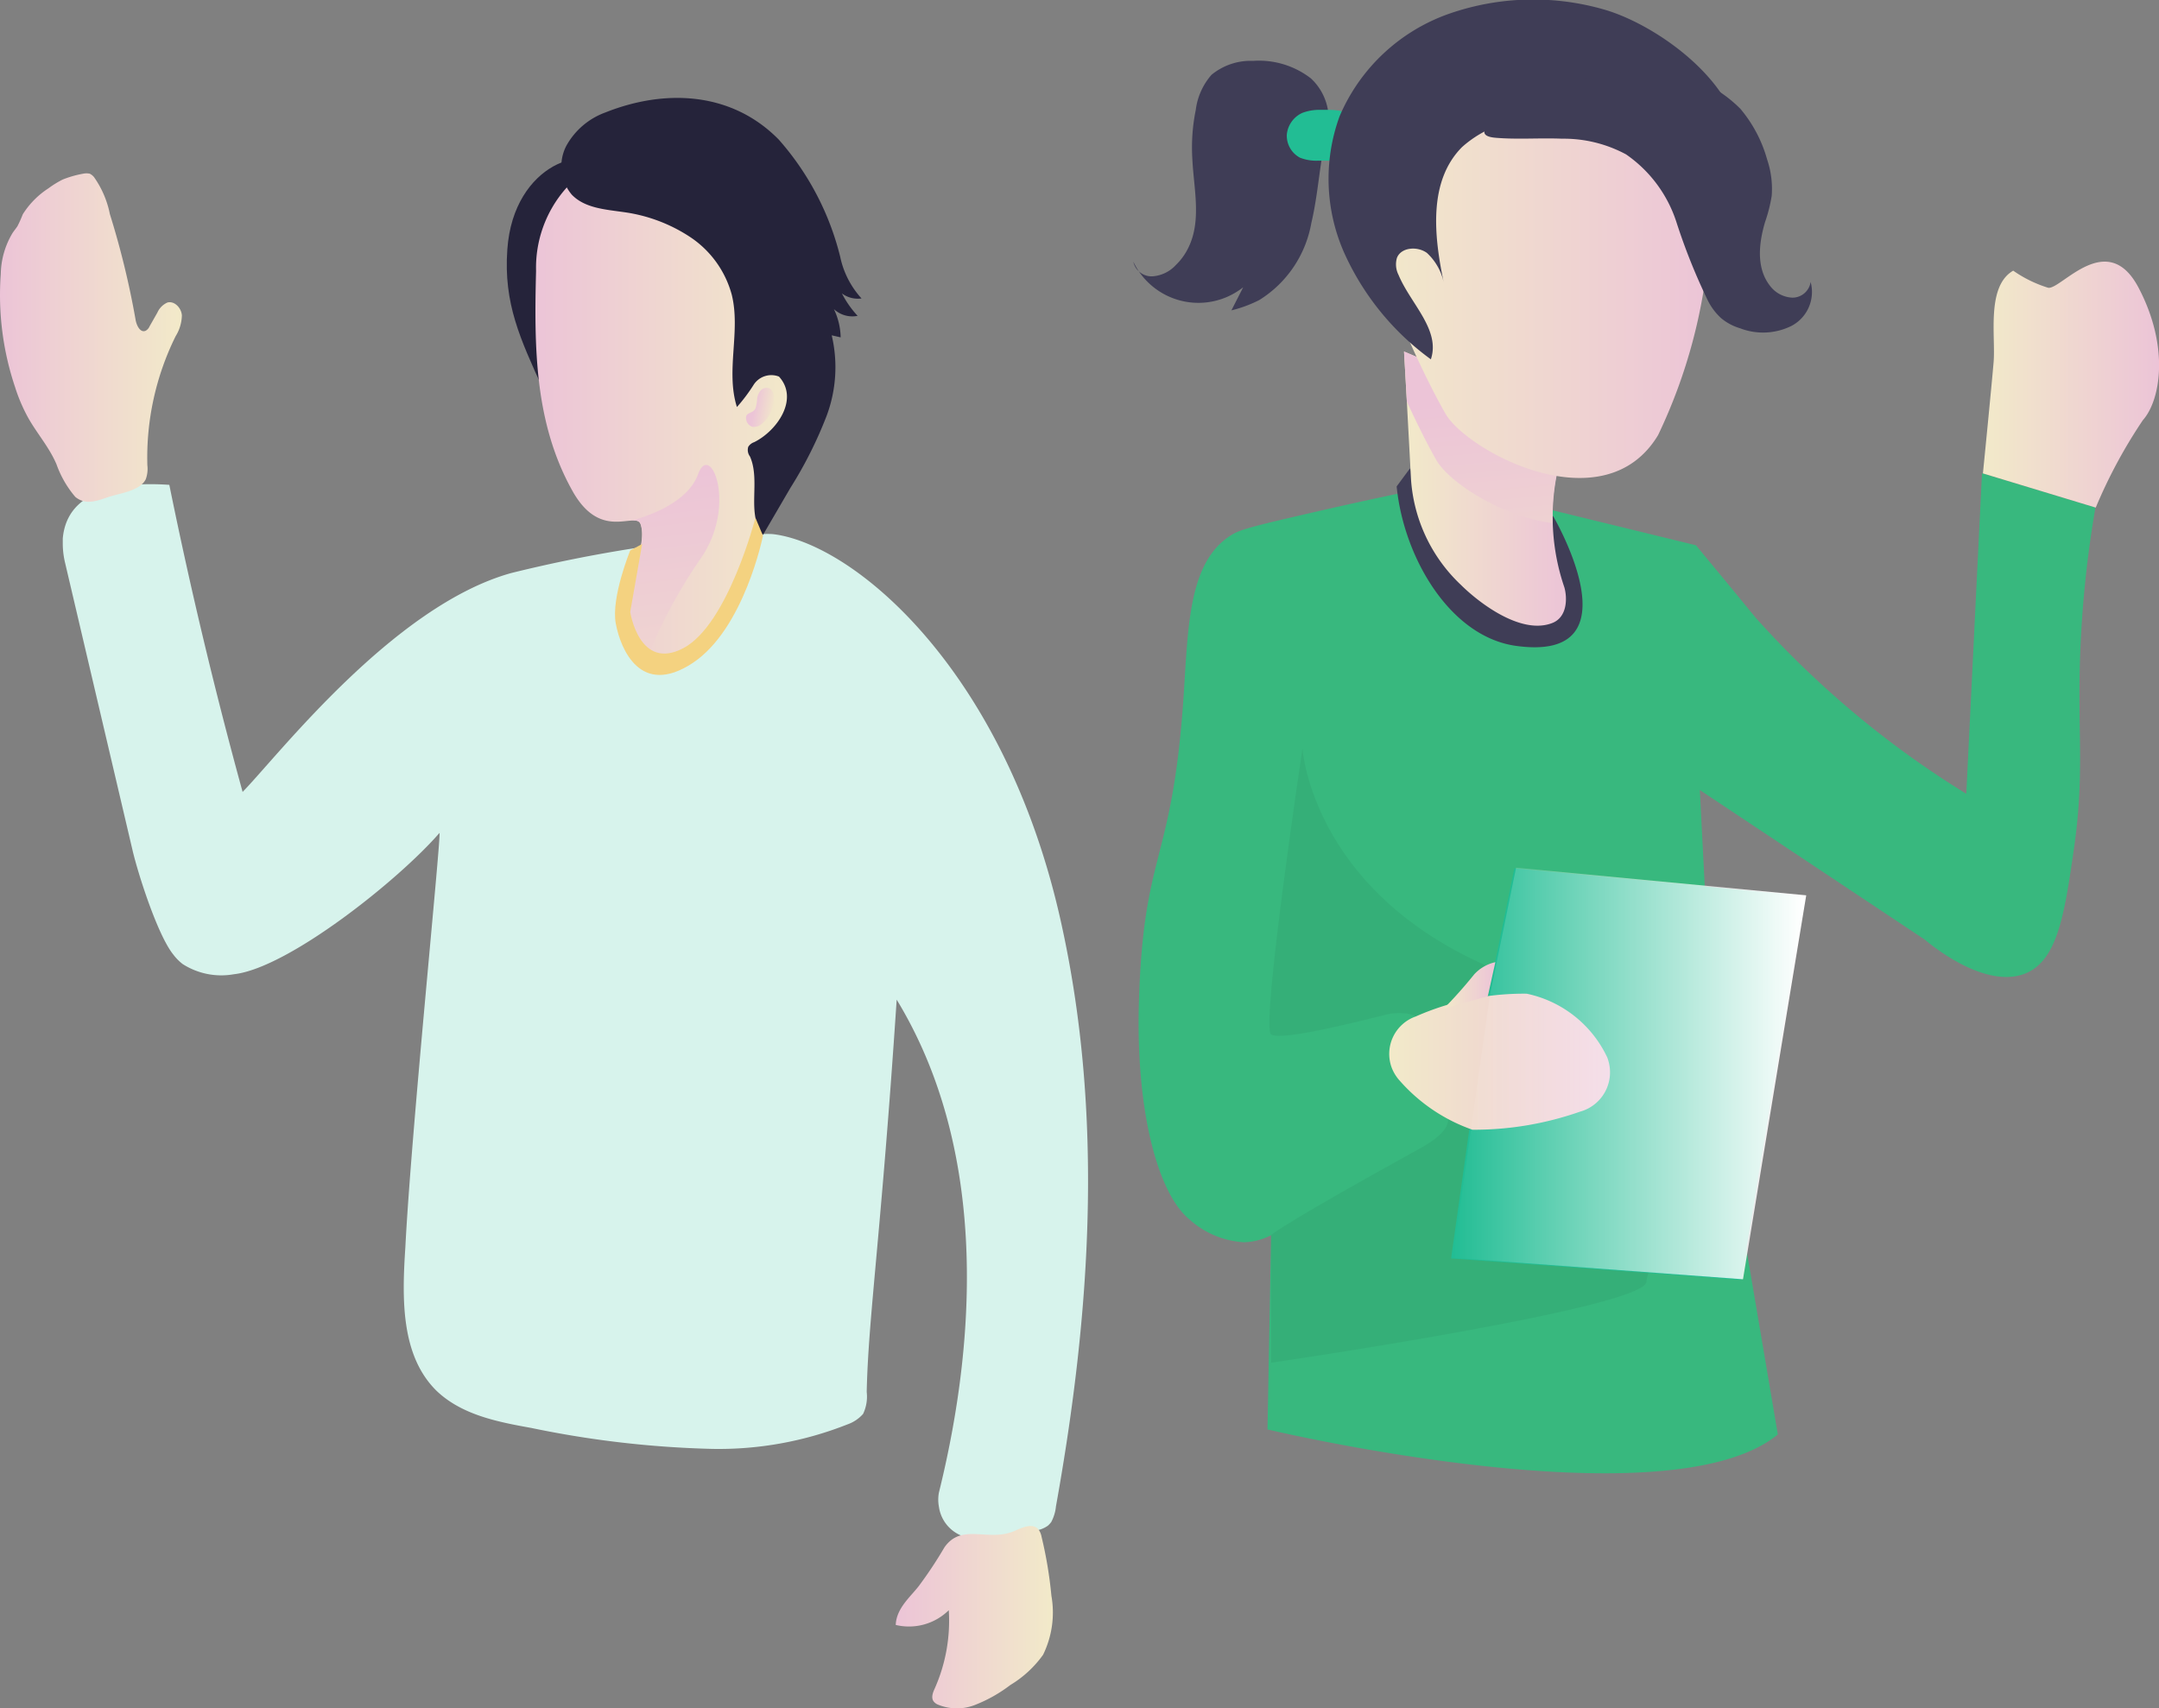 <svg xmlns="http://www.w3.org/2000/svg" xmlns:xlink="http://www.w3.org/1999/xlink" viewBox="0 0 137.58 108.88"><rect x="0" y="0" width="137.58" height="108.88" fill="#808080" stroke="none"/><defs><style>.cls-1{fill:#25233a;}.cls-2{fill:#d7f3ec;}.cls-3{fill:url(#linear-gradient);}.cls-4{fill:url(#linear-gradient-2);}.cls-5{fill:url(#linear-gradient-3);}.cls-6{fill:url(#linear-gradient-4);}.cls-7{fill:url(#linear-gradient-5);}.cls-8{fill:#f4d280;}.cls-9{fill:#38b87e;}.cls-10{fill:#3f3d56;}.cls-11{fill:#000405;opacity:0.05;isolation:isolate;}.cls-12{fill:#22bd94;}.cls-13{fill:url(#linear-gradient-6);}.cls-14{fill:url(#linear-gradient-7);}.cls-15{fill:url(#linear-gradient-8);}.cls-16{fill:url(#linear-gradient-9);}.cls-17{fill:url(#linear-gradient-10);}.cls-18{fill:url(#linear-gradient-11);}.cls-19{fill:url(#linear-gradient-12);}</style><linearGradient id="linear-gradient" x1="21.76" y1="-3010.33" x2="33.43" y2="-3010.33" gradientTransform="matrix(1, 0, 0, -1, -21.76, -2988.82)" gradientUnits="userSpaceOnUse"><stop offset="0" stop-color="#ecc4d7"/><stop offset="0.42" stop-color="#efd4d1"/><stop offset="1" stop-color="#f2eac9"/></linearGradient><linearGradient id="linear-gradient-2" x1="78.84" y1="-3091.89" x2="88.88" y2="-3091.89" xlink:href="#linear-gradient"/><linearGradient id="linear-gradient-3" x1="55.89" y1="-3014.71" x2="72.69" y2="-3014.71" xlink:href="#linear-gradient"/><linearGradient id="linear-gradient-4" x1="69.81" y1="-3014.74" x2="71.23" y2="-3014.98" xlink:href="#linear-gradient"/><linearGradient id="linear-gradient-5" x1="63.92" y1="-3019.16" x2="67.18" y2="-3045.75" xlink:href="#linear-gradient"/><linearGradient id="linear-gradient-6" x1="123.86" y1="-2966.22" x2="134.17" y2="-2966.22" gradientTransform="translate(223.64 -2935.12) rotate(180)" xlink:href="#linear-gradient"/><linearGradient id="linear-gradient-7" x1="129.32" y1="-2960.62" x2="127.24" y2="-2983.93" gradientTransform="translate(223.64 -2935.12) rotate(180)" xlink:href="#linear-gradient"/><linearGradient id="linear-gradient-8" x1="114.64" y1="-2952.36" x2="136.52" y2="-2952.36" gradientTransform="translate(223.64 -2935.12) rotate(180)" xlink:href="#linear-gradient"/><linearGradient id="linear-gradient-9" x1="121.03" y1="-3002.8" x2="135.11" y2="-3002.8" gradientTransform="translate(223.64 -2935.12) rotate(180)" xlink:href="#linear-gradient"/><linearGradient id="linear-gradient-10" x1="86.06" y1="-2959.64" x2="97.29" y2="-2959.64" gradientTransform="translate(223.64 -2935.12) rotate(180)" xlink:href="#linear-gradient"/><linearGradient id="linear-gradient-11" x1="128.36" y1="-2997.92" x2="131.66" y2="-2997.92" gradientTransform="translate(223.64 -2935.12) rotate(180)" xlink:href="#linear-gradient"/><linearGradient id="linear-gradient-12" x1="92.58" y1="68.41" x2="115.1" y2="68.41" gradientUnits="userSpaceOnUse"><stop offset="0" stop-color="#fff" stop-opacity="0"/><stop offset="0.99" stop-color="#fff"/></linearGradient></defs><title>users</title><g id="Layer_2" data-name="Layer 2"><g id="Layer_1-2" data-name="Layer 1"><path class="cls-1" d="M32.33,15.89c-.25,3.46.83,5.72,2.26,8.88-.51-3.2,1.39-6.24,2.11-9.4.21-.92,2.09-3.49,1.74-4.36C37.69,9,32.72,10.32,32.33,15.89Z"/><path class="cls-2" d="M67.29,96a2.7,2.7,0,0,1-.3,1,1.51,1.51,0,0,1-.21.23,1.75,1.75,0,0,1-1,.33c-.69.09-2,.29-3.31.46a2.34,2.34,0,0,1-2.64-2,2.42,2.42,0,0,1,0-.89c2.61-10.56,2.86-22.3-2.69-31.42-1,15.08-1.81,20.24-1.91,25A2.56,2.56,0,0,1,55,90.11v0a2.37,2.37,0,0,1-1,.67,22.28,22.28,0,0,1-8.62,1.56A64,64,0,0,1,33.83,91c-2.13-.38-4.4-.83-6-2.35-2.31-2.26-2.21-5.93-2-9.15C26.21,72,28.17,52.83,28,53.09c-2.6,3-9.65,8.62-13.1,9a4.56,4.56,0,0,1-3.26-.65,3.15,3.15,0,0,1-.6-.61c-1-1.24-2.26-5.18-2.61-6.71L4.15,35.88A5.29,5.29,0,0,1,4,34.63v-.31c.29-3.28,4-3.61,6.79-3.42q2,9.85,4.67,19.57c2.26-2.31,9.6-11.86,17.12-13.95a91,91,0,0,1,16-2.48,5.08,5.08,0,0,1,.67,0c5.13.6,14.76,8.6,18.34,24.63C70.35,71,69.52,83.61,67.29,96Z"/><path class="cls-3" d="M1.82,26.67a10.69,10.69,0,0,1-.86-2,18.43,18.43,0,0,1-.91-7.22A5.24,5.24,0,0,1,.8,14.85c.1-.15.21-.28.31-.43a7.44,7.44,0,0,0,.34-.76A5.38,5.38,0,0,1,3.09,12,6.1,6.1,0,0,1,4,11.44a6.63,6.63,0,0,1,1.3-.37,1,1,0,0,1,.42,0A.79.79,0,0,1,6,11.3,6.14,6.14,0,0,1,7,13.64a53.82,53.82,0,0,1,1.64,6.74c.06.36.3.85.64.7a.57.57,0,0,0,.25-.28l.5-.88a1.25,1.25,0,0,1,.64-.64c.45-.12.89.35.92.82a2.62,2.62,0,0,1-.4,1.33,17.45,17.45,0,0,0-1.8,8.22,1.93,1.93,0,0,1-.1.89c-.37.75-1.64.89-2.36,1.13s-1.46.55-2.13,0a6.57,6.57,0,0,1-1.2-2.08C3.14,28.51,2.39,27.67,1.82,26.67Z"/><path class="cls-4" d="M57.08,103.56a3.61,3.61,0,0,0,3.38-.94,10.64,10.64,0,0,1-.9,5c-.12.26-.24.59-.06.82a.67.67,0,0,0,.25.19,3.16,3.16,0,0,0,2.45,0,9.23,9.23,0,0,0,2.18-1.24,7,7,0,0,0,2.09-1.93A6.13,6.13,0,0,0,67,101.7a26.72,26.72,0,0,0-.63-3.77,1.11,1.11,0,0,0-.19-.45c-.35-.43-1-.15-1.51.08-1.67.75-3.38-.54-4.49,1.06a26.86,26.86,0,0,1-1.63,2.46C58,101.79,57.12,102.5,57.08,103.56Z"/><path class="cls-5" d="M50.51,26c-1,3.57-.49,1.72-1.66,6.29s-1.8,6.36-3,7.54c-2.33,2.42-3.77,2.8-4.71,2.33-1.37-.67-1.51-3.19-1.45-3.51.26-1.38,1.58-3.92,1.13-5.24-.08-.24-.31-.26-.62-.23-.87.06-2.43.51-3.78-2-2.37-4.31-2.38-9.13-2.26-13.92a7.65,7.65,0,0,1,6.87-7.81,8,8,0,0,1,7.84,3.93A19.69,19.69,0,0,1,50.51,26Z"/><path class="cls-1" d="M38.57,7.17a4.66,4.66,0,0,0-2.48,2.12,2.81,2.81,0,0,0,.35,3.12c.83.86,2.14.94,3.32,1.11A10.17,10.17,0,0,1,44,15.12a6.43,6.43,0,0,1,2.63,3.66c.58,2.33-.4,4.87.33,7.16a10.82,10.82,0,0,0,1.08-1.44A1.34,1.34,0,0,1,49.64,24c1.29,1.42-.11,3.45-1.58,4.18a.71.71,0,0,0-.38.3.69.69,0,0,0,.11.61c.7,1.57-.25,3.66.83,5l1.75-3a26.39,26.39,0,0,0,2.31-4.6A8.85,8.85,0,0,0,53,21.37l.57.13a4.37,4.37,0,0,0-.43-1.8,1.72,1.72,0,0,0,1.51.43,6.43,6.43,0,0,1-1-1.43,1.7,1.7,0,0,0,1.25.32,5.64,5.64,0,0,1-1.36-2.66,17.68,17.68,0,0,0-3.92-7.47C46.62,5.84,42.38,5.65,38.57,7.17Z"/><path class="cls-6" d="M48.15,26a2.43,2.43,0,0,0,.1-.59.92.92,0,0,1,.24-.54.51.51,0,0,1,.56-.11.65.65,0,0,1,.26.61A2.1,2.1,0,0,1,48.56,27a.75.75,0,0,1-.62.2.58.58,0,0,1-.38-.41C47.42,26.2,48,26.42,48.15,26Z"/><path class="cls-7" d="M44.66,35.58a32.05,32.05,0,0,0-3.51,6.59c-1.37-.67-1.51-3.19-1.45-3.52.27-1.38,1.59-3.91,1.13-5.23-.08-.24-.31-.27-.62-.24h0s3.49-.79,4.27-2.95S47,32.2,44.66,35.58Z"/><path class="cls-8" d="M48.14,33s-1.75,6.79-4.58,8.3-3.4-2.3-3.4-2.3l.76-4.33-.76.41s-1.23,3-.92,4.66,1.59,4.69,4.89,2.52,4.49-8.12,4.49-8.12Z"/><path class="cls-9" d="M72.57,64.09c.26-9.92,2.1-8.87,2.84-19.52.31-4.51.27-8.78,3.09-10.49.45-.27.91-.44,4.2-1.2,2.74-.64,5-1.13,6.54-1.45l8.46.79,10.37,2.53q1.91,2.3,3.8,4.61c1.13,1.26,2.39,2.57,3.8,3.88a60.35,60.35,0,0,0,9.63,7.35l1-20.43,7.23,2.18a70.25,70.25,0,0,0-1,10.3c-.1,4.42.28,6.9-.37,11.45-.61,4.26-1.06,7.11-3.09,7.95-2.5,1-5.8-1.64-6.42-2.16l-14.33-9.53.87,17q2.06,12,4.1,24.07c-7,5.75-32.52-.32-32.52-.32L81,78.72a4,4,0,0,1-1.72.45,5.67,5.67,0,0,1-3.49-1.46C73.79,76.06,72.4,70.89,72.57,64.09Z"/><path class="cls-10" d="M89,31c.45,4.55,3.41,9.57,7.59,10.16,7.9,1.11,2.38-8.27,2.38-8.27l-.28.14a6.74,6.74,0,0,1-8.84-3.18Z"/><path class="cls-11" d="M92.2,67.73s10.62-3.16,4.32-5.46C83.59,57.53,83,47.68,83,47.68S80.32,65.5,81,65.93s5.61-.84,7.43-1.29c.4-.1,1.48-.14,1.76.16Z"/><path class="cls-11" d="M92.27,71.16c-1.51-7.23-.53-6.08-.53-6.08l20.68,2.39.16,1.39S104.92,80,104.92,81.68,81,86.85,81,86.85V78.7c1.35-1,6.76-4,9.32-5.42C91.14,72.84,92.45,72.05,92.27,71.16Z"/><polygon class="cls-12" points="92.47 80.2 110.96 81.57 115 57.1 96.5 55.34 94.83 63.49 92.47 80.2"/><path class="cls-13" d="M99.26,30a13.85,13.85,0,0,0,.43,7.44c.2.72.17,1.93-.81,2.28-2,.74-4.66-1.33-5.78-2.44a10.18,10.18,0,0,1-3.19-6.81c-.08-1.54-.18-3.35-.26-4.87-.1-1.81-.18-3.19-.18-3.19S100.5,26.87,99.26,30Z"/><path class="cls-14" d="M99.24,30a13.42,13.42,0,0,0-.31,3.34c-3.3-.44-6.59-2.62-7.39-4-.4-.69-1.12-2.07-1.89-3.75-.1-1.81-.18-3.19-.18-3.19S100.5,26.87,99.24,30Z"/><path class="cls-15" d="M87.66,10.31c-2.24,3,3.08,13.7,4.46,16.07s10.09,7.09,13.54,1.35a34.21,34.21,0,0,0,3.25-12.09c0-.23,0-.47.07-.71A10.39,10.39,0,0,0,99.08,4C93.45,3.79,89.2,8.25,87.66,10.31Z"/><path class="cls-16" d="M89.21,68.89a2.65,2.65,0,0,1-.52-.83,2.53,2.53,0,0,1,1.53-3.28,17,17,0,0,1,7.07-1.45,7.34,7.34,0,0,1,5.13,4.06,1.72,1.72,0,0,1,.07.21,2.6,2.6,0,0,1-1.81,3.25A20.43,20.43,0,0,1,93.83,72,11,11,0,0,1,89.21,68.89Z"/><path class="cls-17" d="M133.55,32.35a32.11,32.11,0,0,1,3-5.57c1.11-1.24,1.73-4.63-.27-8.44s-4.94.13-5.76,0a8,8,0,0,1-2.23-1.09c-1.73,1-1.11,4.19-1.25,5.84s-.68,7.08-.68,7.08Z"/><path class="cls-18" d="M94.81,63.49,92,64.28a28.74,28.74,0,0,0,1.94-2.18,2.6,2.6,0,0,1,1.35-.78Z"/><path class="cls-10" d="M84.48,8.73c-.4,1.82-.49,3.69-.92,5.5a7.26,7.26,0,0,1-3.31,4.89,8.11,8.11,0,0,1-1.78.66l.75-1.47a4.82,4.82,0,0,1-1,.6h0a4.59,4.59,0,0,1-6-2.23,1.19,1.19,0,0,0,1.22.93,2.23,2.23,0,0,0,1.49-.72,3.84,3.84,0,0,0,.8-1.11c.85-1.73.34-3.75.25-5.66A12,12,0,0,1,76.2,7a4.18,4.18,0,0,1,1-2.23,3.92,3.92,0,0,1,2.65-.89A5.4,5.4,0,0,1,83.54,5,3.54,3.54,0,0,1,84.48,8.73Z"/><path class="cls-12" d="M86.1,8.46a6.85,6.85,0,0,1-.53,1.43.46.46,0,0,1-.5.35c-.35,0-.72,0-1.08,0a2.84,2.84,0,0,1-1.15-.19A1.59,1.59,0,0,1,82,8.59a1.69,1.69,0,0,1,1-1.4A3.08,3.08,0,0,1,84.08,7C85.33,7,86.39,6.92,86.1,8.46Z"/><path class="cls-10" d="M110.34,11.75a1.7,1.7,0,0,1-.61.72c-.86.49-1.83-.39-2.5-1.1a12.55,12.55,0,0,0-9-3.8,7.14,7.14,0,0,0-5.06,1.8C91,11.55,91.38,15.05,92,18a3.59,3.59,0,0,0-1.07-1.88c-.6-.44-1.64-.37-1.91.31a1.47,1.47,0,0,0,.1,1.09c.76,1.83,2.69,3.5,2.06,5.38a17,17,0,0,1-5.55-6.85,11.65,11.65,0,0,1-.27-8.63,11.84,11.84,0,0,1,7-6.55,16.31,16.31,0,0,1,9.8-.28C106.19,1.72,112.89,6.82,110.34,11.75Z"/><path class="cls-10" d="M95.52,7.41c-.61.43-1.63,1.25-.22,1.37s2.83,0,4.24.06a8.37,8.37,0,0,1,4.08,1,8.37,8.37,0,0,1,3.2,4.29,38.91,38.91,0,0,0,2,5,3.85,3.85,0,0,0,.86,1.15,3.39,3.39,0,0,0,1.2.64,4.07,4.07,0,0,0,3.28-.15,2.44,2.44,0,0,0,1.22-2.8,1.17,1.17,0,0,1-1.17,1,1.89,1.89,0,0,1-1.43-.77c-.88-1.14-.7-2.71-.3-4.06a9.61,9.61,0,0,0,.42-1.66,5.82,5.82,0,0,0-.29-2.31,8.58,8.58,0,0,0-1.71-3.24,8.43,8.43,0,0,0-6.26-2.47A17.15,17.15,0,0,0,98,6.13,13.11,13.11,0,0,0,95.52,7.41Z"/><polygon class="cls-19" points="92.58 80.16 111.07 81.53 115.1 57.06 96.61 55.3 94.94 63.45 92.58 80.16"/></g></g></svg>